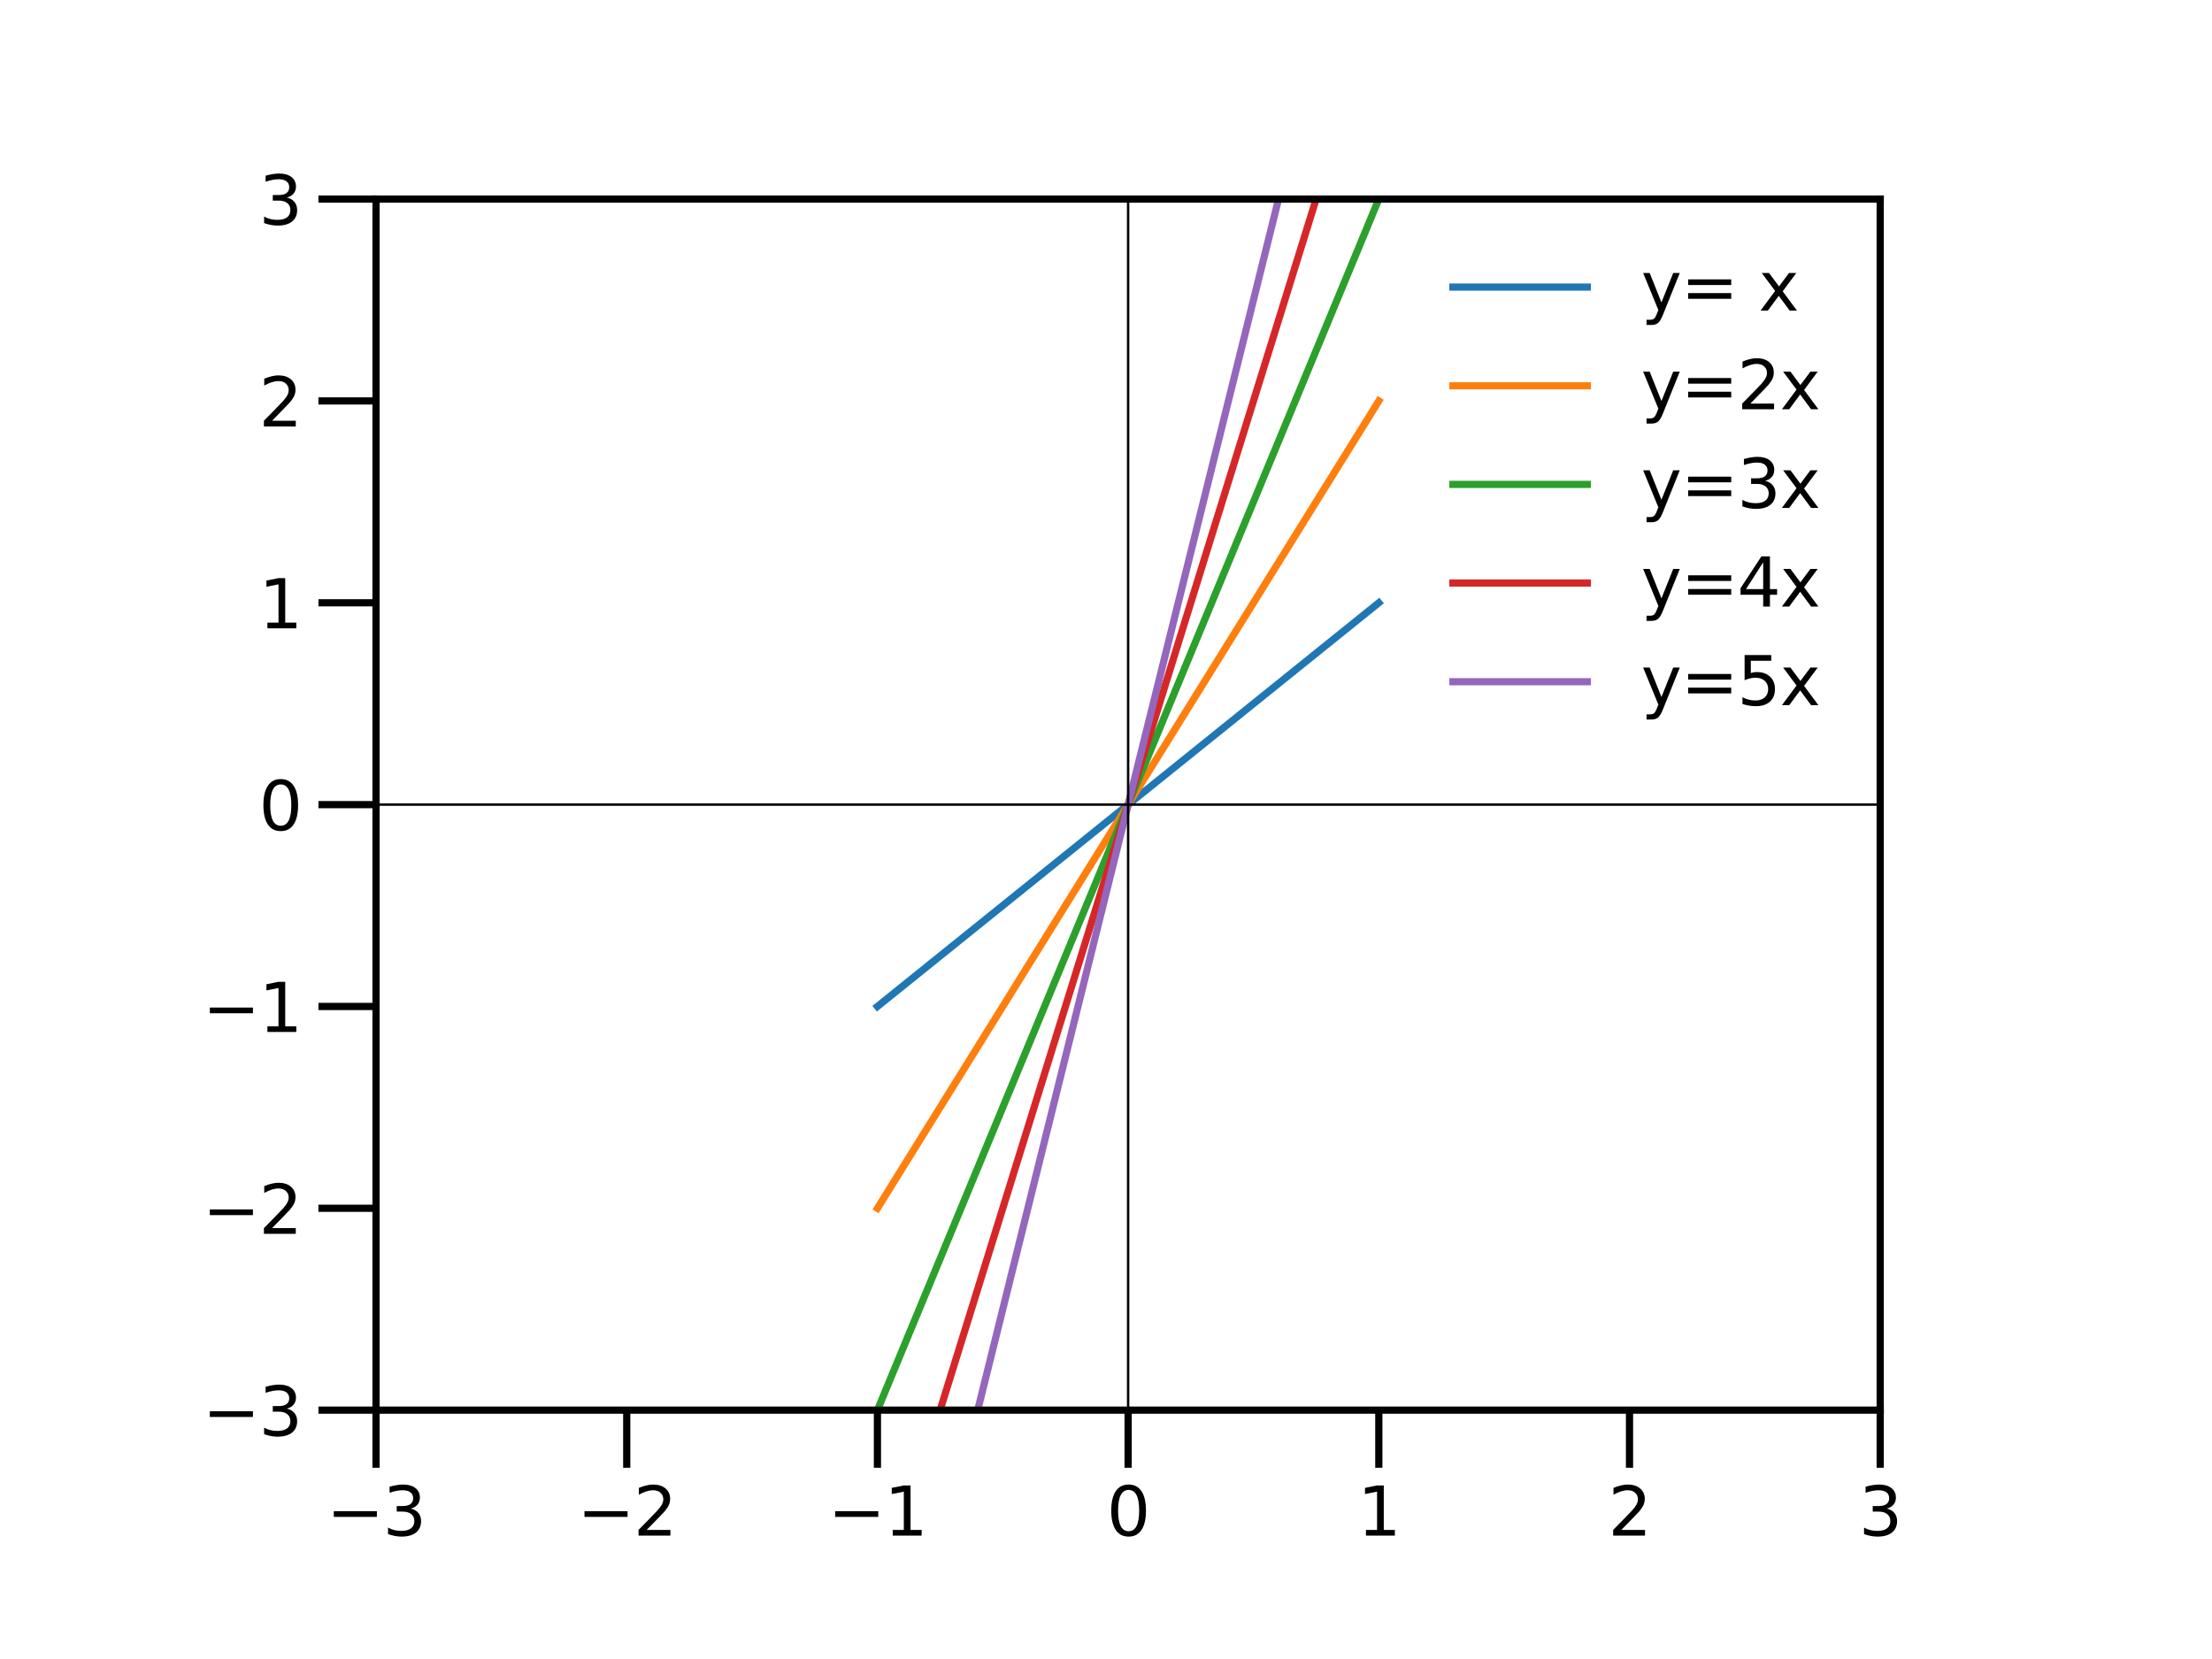 <?xml version="1.0" encoding="utf-8" standalone="no"?>
<!DOCTYPE svg PUBLIC "-//W3C//DTD SVG 1.1//EN"
  "http://www.w3.org/Graphics/SVG/1.1/DTD/svg11.dtd">
<svg xmlns:xlink="http://www.w3.org/1999/xlink" width="460.8pt" height="345.6pt" viewBox="0 0 460.8 345.6" xmlns="http://www.w3.org/2000/svg" version="1.1">
 <defs>
  <style type="text/css">*{stroke-linejoin: round; stroke-linecap: butt}</style>
 </defs>
 <g id="figure_1">
  <g id="patch_1">
   <path d="M 0 345.6 
L 460.8 345.6 
L 460.8 0 
L 0 0 
z
" style="fill: #ffffff"/>
  </g>
  <g id="axes_1">
   <g id="patch_2">
    <path d="M 78.336 293.76 
L 391.68 293.76 
L 391.68 41.472 
L 78.336 41.472 
z
" style="fill: #ffffff"/>
   </g>
   <g id="matplotlib.axis_1">
    <g id="xtick_1">
     <g id="line2d_1">
      <defs>
       <path id="m474b954af1" d="M 0 0 
L 0 12 
" style="stroke: #000000; stroke-width: 1.5"/>
      </defs>
      <g>
       <use xlink:href="#m474b954af1" x="78.336" y="293.76" style="stroke: #000000; stroke-width: 1.5"/>
      </g>
     </g>
     <g id="text_1">
      <!-- −3 -->
      <g transform="translate(68.016 319.898)scale(0.14 -0.14)">
       <defs>
        <path id="DejaVuSans-2212" d="M 678 2272 
L 4684 2272 
L 4684 1741 
L 678 1741 
L 678 2272 
z
" transform="scale(0.016)"/>
        <path id="DejaVuSans-33" d="M 2597 2516 
Q 3050 2419 3304 2112 
Q 3559 1806 3559 1356 
Q 3559 666 3084 287 
Q 2609 -91 1734 -91 
Q 1441 -91 1130 -33 
Q 819 25 488 141 
L 488 750 
Q 750 597 1062 519 
Q 1375 441 1716 441 
Q 2309 441 2620 675 
Q 2931 909 2931 1356 
Q 2931 1769 2642 2001 
Q 2353 2234 1838 2234 
L 1294 2234 
L 1294 2753 
L 1863 2753 
Q 2328 2753 2575 2939 
Q 2822 3125 2822 3475 
Q 2822 3834 2567 4026 
Q 2313 4219 1838 4219 
Q 1578 4219 1281 4162 
Q 984 4106 628 3988 
L 628 4550 
Q 988 4650 1302 4700 
Q 1616 4750 1894 4750 
Q 2613 4750 3031 4423 
Q 3450 4097 3450 3541 
Q 3450 3153 3228 2886 
Q 3006 2619 2597 2516 
z
" transform="scale(0.016)"/>
       </defs>
       <use xlink:href="#DejaVuSans-2212"/>
       <use xlink:href="#DejaVuSans-33" x="83.789"/>
      </g>
     </g>
    </g>
    <g id="xtick_2">
     <g id="line2d_2">
      <g>
       <use xlink:href="#m474b954af1" x="130.56" y="293.76" style="stroke: #000000; stroke-width: 1.5"/>
      </g>
     </g>
     <g id="text_2">
      <!-- −2 -->
      <g transform="translate(120.24 319.898)scale(0.14 -0.14)">
       <defs>
        <path id="DejaVuSans-32" d="M 1228 531 
L 3431 531 
L 3431 0 
L 469 0 
L 469 531 
Q 828 903 1448 1529 
Q 2069 2156 2228 2338 
Q 2531 2678 2651 2914 
Q 2772 3150 2772 3378 
Q 2772 3750 2511 3984 
Q 2250 4219 1831 4219 
Q 1534 4219 1204 4116 
Q 875 4013 500 3803 
L 500 4441 
Q 881 4594 1212 4672 
Q 1544 4750 1819 4750 
Q 2544 4750 2975 4387 
Q 3406 4025 3406 3419 
Q 3406 3131 3298 2873 
Q 3191 2616 2906 2266 
Q 2828 2175 2409 1742 
Q 1991 1309 1228 531 
z
" transform="scale(0.016)"/>
       </defs>
       <use xlink:href="#DejaVuSans-2212"/>
       <use xlink:href="#DejaVuSans-32" x="83.789"/>
      </g>
     </g>
    </g>
    <g id="xtick_3">
     <g id="line2d_3">
      <g>
       <use xlink:href="#m474b954af1" x="182.784" y="293.76" style="stroke: #000000; stroke-width: 1.5"/>
      </g>
     </g>
     <g id="text_3">
      <!-- −1 -->
      <g transform="translate(172.464 319.898)scale(0.14 -0.14)">
       <defs>
        <path id="DejaVuSans-31" d="M 794 531 
L 1825 531 
L 1825 4091 
L 703 3866 
L 703 4441 
L 1819 4666 
L 2450 4666 
L 2450 531 
L 3481 531 
L 3481 0 
L 794 0 
L 794 531 
z
" transform="scale(0.016)"/>
       </defs>
       <use xlink:href="#DejaVuSans-2212"/>
       <use xlink:href="#DejaVuSans-31" x="83.789"/>
      </g>
     </g>
    </g>
    <g id="xtick_4">
     <g id="line2d_4">
      <g>
       <use xlink:href="#m474b954af1" x="235.008" y="293.76" style="stroke: #000000; stroke-width: 1.5"/>
      </g>
     </g>
     <g id="text_4">
      <!-- 0 -->
      <g transform="translate(230.554 319.898)scale(0.14 -0.14)">
       <defs>
        <path id="DejaVuSans-30" d="M 2034 4250 
Q 1547 4250 1301 3770 
Q 1056 3291 1056 2328 
Q 1056 1369 1301 889 
Q 1547 409 2034 409 
Q 2525 409 2770 889 
Q 3016 1369 3016 2328 
Q 3016 3291 2770 3770 
Q 2525 4250 2034 4250 
z
M 2034 4750 
Q 2819 4750 3233 4129 
Q 3647 3509 3647 2328 
Q 3647 1150 3233 529 
Q 2819 -91 2034 -91 
Q 1250 -91 836 529 
Q 422 1150 422 2328 
Q 422 3509 836 4129 
Q 1250 4750 2034 4750 
z
" transform="scale(0.016)"/>
       </defs>
       <use xlink:href="#DejaVuSans-30"/>
      </g>
     </g>
    </g>
    <g id="xtick_5">
     <g id="line2d_5">
      <g>
       <use xlink:href="#m474b954af1" x="287.232" y="293.76" style="stroke: #000000; stroke-width: 1.5"/>
      </g>
     </g>
     <g id="text_5">
      <!-- 1 -->
      <g transform="translate(282.778 319.898)scale(0.14 -0.14)">
       <use xlink:href="#DejaVuSans-31"/>
      </g>
     </g>
    </g>
    <g id="xtick_6">
     <g id="line2d_6">
      <g>
       <use xlink:href="#m474b954af1" x="339.456" y="293.76" style="stroke: #000000; stroke-width: 1.5"/>
      </g>
     </g>
     <g id="text_6">
      <!-- 2 -->
      <g transform="translate(335.002 319.898)scale(0.14 -0.14)">
       <use xlink:href="#DejaVuSans-32"/>
      </g>
     </g>
    </g>
    <g id="xtick_7">
     <g id="line2d_7">
      <g>
       <use xlink:href="#m474b954af1" x="391.68" y="293.76" style="stroke: #000000; stroke-width: 1.5"/>
      </g>
     </g>
     <g id="text_7">
      <!-- 3 -->
      <g transform="translate(387.226 319.898)scale(0.14 -0.14)">
       <use xlink:href="#DejaVuSans-33"/>
      </g>
     </g>
    </g>
   </g>
   <g id="matplotlib.axis_2">
    <g id="ytick_1">
     <g id="line2d_8">
      <defs>
       <path id="m0deaca17e4" d="M 0 0 
L -12 0 
" style="stroke: #000000; stroke-width: 1.5"/>
      </defs>
      <g>
       <use xlink:href="#m0deaca17e4" x="78.336" y="293.76" style="stroke: #000000; stroke-width: 1.5"/>
      </g>
     </g>
     <g id="text_8">
      <!-- −3 -->
      <g transform="translate(42.197 299.079)scale(0.14 -0.14)">
       <use xlink:href="#DejaVuSans-2212"/>
       <use xlink:href="#DejaVuSans-33" x="83.789"/>
      </g>
     </g>
    </g>
    <g id="ytick_2">
     <g id="line2d_9">
      <g>
       <use xlink:href="#m0deaca17e4" x="78.336" y="251.712" style="stroke: #000000; stroke-width: 1.5"/>
      </g>
     </g>
     <g id="text_9">
      <!-- −2 -->
      <g transform="translate(42.197 257.031)scale(0.14 -0.14)">
       <use xlink:href="#DejaVuSans-2212"/>
       <use xlink:href="#DejaVuSans-32" x="83.789"/>
      </g>
     </g>
    </g>
    <g id="ytick_3">
     <g id="line2d_10">
      <g>
       <use xlink:href="#m0deaca17e4" x="78.336" y="209.664" style="stroke: #000000; stroke-width: 1.5"/>
      </g>
     </g>
     <g id="text_10">
      <!-- −1 -->
      <g transform="translate(42.197 214.983)scale(0.14 -0.14)">
       <use xlink:href="#DejaVuSans-2212"/>
       <use xlink:href="#DejaVuSans-31" x="83.789"/>
      </g>
     </g>
    </g>
    <g id="ytick_4">
     <g id="line2d_11">
      <g>
       <use xlink:href="#m0deaca17e4" x="78.336" y="167.616" style="stroke: #000000; stroke-width: 1.5"/>
      </g>
     </g>
     <g id="text_11">
      <!-- 0 -->
      <g transform="translate(53.928 172.935)scale(0.14 -0.14)">
       <use xlink:href="#DejaVuSans-30"/>
      </g>
     </g>
    </g>
    <g id="ytick_5">
     <g id="line2d_12">
      <g>
       <use xlink:href="#m0deaca17e4" x="78.336" y="125.568" style="stroke: #000000; stroke-width: 1.5"/>
      </g>
     </g>
     <g id="text_12">
      <!-- 1 -->
      <g transform="translate(53.928 130.887)scale(0.14 -0.14)">
       <use xlink:href="#DejaVuSans-31"/>
      </g>
     </g>
    </g>
    <g id="ytick_6">
     <g id="line2d_13">
      <g>
       <use xlink:href="#m0deaca17e4" x="78.336" y="83.52" style="stroke: #000000; stroke-width: 1.5"/>
      </g>
     </g>
     <g id="text_13">
      <!-- 2 -->
      <g transform="translate(53.928 88.839)scale(0.14 -0.14)">
       <use xlink:href="#DejaVuSans-32"/>
      </g>
     </g>
    </g>
    <g id="ytick_7">
     <g id="line2d_14">
      <g>
       <use xlink:href="#m0deaca17e4" x="78.336" y="41.472" style="stroke: #000000; stroke-width: 1.5"/>
      </g>
     </g>
     <g id="text_14">
      <!-- 3 -->
      <g transform="translate(53.928 46.791)scale(0.14 -0.14)">
       <use xlink:href="#DejaVuSans-33"/>
      </g>
     </g>
    </g>
   </g>
   <g id="line2d_15">
    <path d="M 182.784 209.664 
L 188.006 205.459 
L 193.229 201.254 
L 198.451 197.05 
L 203.674 192.845 
L 208.896 188.64 
L 214.118 184.435 
L 219.341 180.23 
L 224.563 176.026 
L 229.786 171.821 
L 235.008 167.616 
L 240.23 163.411 
L 245.453 159.206 
L 250.675 155.002 
L 255.898 150.797 
L 261.12 146.592 
L 266.342 142.387 
L 271.565 138.182 
L 276.787 133.978 
L 282.01 129.773 
L 287.232 125.568 
" clip-path="url(#p83afce3535)" style="fill: none; stroke: #1f77b4; stroke-width: 1.5; stroke-linecap: square"/>
   </g>
   <g id="line2d_16">
    <path d="M 182.784 251.712 
L 188.006 243.302 
L 193.229 234.893 
L 198.451 226.483 
L 203.674 218.074 
L 208.896 209.664 
L 214.118 201.254 
L 219.341 192.845 
L 224.563 184.435 
L 229.786 176.026 
L 235.008 167.616 
L 240.23 159.206 
L 245.453 150.797 
L 250.675 142.387 
L 255.898 133.978 
L 261.12 125.568 
L 266.342 117.158 
L 271.565 108.749 
L 276.787 100.339 
L 282.01 91.93 
L 287.232 83.52 
" clip-path="url(#p83afce3535)" style="fill: none; stroke: #ff7f0e; stroke-width: 1.5; stroke-linecap: square"/>
   </g>
   <g id="line2d_17">
    <path d="M 182.784 293.76 
L 188.006 281.146 
L 193.229 268.531 
L 198.451 255.917 
L 203.674 243.302 
L 208.896 230.688 
L 214.118 218.074 
L 219.341 205.459 
L 224.563 192.845 
L 229.786 180.23 
L 235.008 167.616 
L 240.23 155.002 
L 245.453 142.387 
L 250.675 129.773 
L 255.898 117.158 
L 261.12 104.544 
L 266.342 91.93 
L 271.565 79.315 
L 276.787 66.701 
L 282.01 54.086 
L 287.232 41.472 
" clip-path="url(#p83afce3535)" style="fill: none; stroke: #2ca02c; stroke-width: 1.5; stroke-linecap: square"/>
   </g>
   <g id="line2d_18">
    <path d="M 182.784 335.808 
L 188.006 318.989 
L 193.229 302.17 
L 198.451 285.35 
L 203.674 268.531 
L 208.896 251.712 
L 214.118 234.893 
L 219.341 218.074 
L 224.563 201.254 
L 229.786 184.435 
L 235.008 167.616 
L 240.23 150.797 
L 245.453 133.978 
L 250.675 117.158 
L 255.898 100.339 
L 261.12 83.52 
L 266.342 66.701 
L 271.565 49.882 
L 276.787 33.062 
L 282.01 16.243 
L 287.232 -0.576 
" clip-path="url(#p83afce3535)" style="fill: none; stroke: #d62728; stroke-width: 1.5; stroke-linecap: square"/>
   </g>
   <g id="line2d_19">
    <path d="M 190.548 346.6 
L 193.229 335.808 
L 198.451 314.784 
L 203.674 293.76 
L 208.896 272.736 
L 214.118 251.712 
L 219.341 230.688 
L 224.563 209.664 
L 229.786 188.64 
L 235.008 167.616 
L 240.23 146.592 
L 245.453 125.568 
L 250.675 104.544 
L 255.898 83.52 
L 261.12 62.496 
L 266.342 41.472 
L 271.565 20.448 
L 276.787 -0.576 
L 276.893 -1 
" clip-path="url(#p83afce3535)" style="fill: none; stroke: #9467bd; stroke-width: 1.5; stroke-linecap: square"/>
   </g>
   <g id="line2d_20">
    <path d="M 78.336 167.616 
L 391.68 167.616 
" clip-path="url(#p83afce3535)" style="fill: none; stroke: #000000; stroke-width: 0.5; stroke-linecap: square"/>
   </g>
   <g id="line2d_21">
    <path d="M 235.008 293.76 
L 235.008 41.472 
" clip-path="url(#p83afce3535)" style="fill: none; stroke: #000000; stroke-width: 0.5; stroke-linecap: square"/>
   </g>
   <g id="patch_3">
    <path d="M 78.336 293.76 
L 78.336 41.472 
" style="fill: none; stroke: #000000; stroke-width: 1.5; stroke-linejoin: miter; stroke-linecap: square"/>
   </g>
   <g id="patch_4">
    <path d="M 391.68 293.76 
L 391.68 41.472 
" style="fill: none; stroke: #000000; stroke-width: 1.5; stroke-linejoin: miter; stroke-linecap: square"/>
   </g>
   <g id="patch_5">
    <path d="M 78.336 293.76 
L 391.68 293.76 
" style="fill: none; stroke: #000000; stroke-width: 1.5; stroke-linejoin: miter; stroke-linecap: square"/>
   </g>
   <g id="patch_6">
    <path d="M 78.336 41.472 
L 391.68 41.472 
" style="fill: none; stroke: #000000; stroke-width: 1.5; stroke-linejoin: miter; stroke-linecap: square"/>
   </g>
   <g id="legend_1">
    <g id="patch_7">
     <path d="M 299.868 155.419 
L 381.88 155.419 
Q 384.68 155.419 384.68 152.619 
L 384.68 51.272 
Q 384.68 48.472 381.88 48.472 
L 299.868 48.472 
Q 297.068 48.472 297.068 51.272 
L 297.068 152.619 
Q 297.068 155.419 299.868 155.419 
L 299.868 155.419 
z
" style="fill: none; opacity: 0"/>
    </g>
    <g id="line2d_22">
     <path d="M 302.668 59.81 
L 316.668 59.81 
L 330.668 59.81 
" style="fill: none; stroke: #1f77b4; stroke-width: 1.5; stroke-linecap: square"/>
    </g>
    <g id="text_15">
     <!-- y= x -->
     <g transform="translate(341.868 64.71)scale(0.14 -0.14)">
      <defs>
       <path id="DejaVuSans-79" d="M 2059 -325 
Q 1816 -950 1584 -1140 
Q 1353 -1331 966 -1331 
L 506 -1331 
L 506 -850 
L 844 -850 
Q 1081 -850 1212 -737 
Q 1344 -625 1503 -206 
L 1606 56 
L 191 3500 
L 800 3500 
L 1894 763 
L 2988 3500 
L 3597 3500 
L 2059 -325 
z
" transform="scale(0.016)"/>
       <path id="DejaVuSans-3d" d="M 678 2906 
L 4684 2906 
L 4684 2381 
L 678 2381 
L 678 2906 
z
M 678 1631 
L 4684 1631 
L 4684 1100 
L 678 1100 
L 678 1631 
z
" transform="scale(0.016)"/>
       <path id="DejaVuSans-20" transform="scale(0.016)"/>
       <path id="DejaVuSans-78" d="M 3513 3500 
L 2247 1797 
L 3578 0 
L 2900 0 
L 1881 1375 
L 863 0 
L 184 0 
L 1544 1831 
L 300 3500 
L 978 3500 
L 1906 2253 
L 2834 3500 
L 3513 3500 
z
" transform="scale(0.016)"/>
      </defs>
      <use xlink:href="#DejaVuSans-79"/>
      <use xlink:href="#DejaVuSans-3d" x="59.18"/>
      <use xlink:href="#DejaVuSans-20" x="142.969"/>
      <use xlink:href="#DejaVuSans-78" x="174.756"/>
     </g>
    </g>
    <g id="line2d_23">
     <path d="M 302.668 80.359 
L 316.668 80.359 
L 330.668 80.359 
" style="fill: none; stroke: #ff7f0e; stroke-width: 1.5; stroke-linecap: square"/>
    </g>
    <g id="text_16">
     <!-- y=2x -->
     <g transform="translate(341.868 85.259)scale(0.14 -0.14)">
      <use xlink:href="#DejaVuSans-79"/>
      <use xlink:href="#DejaVuSans-3d" x="59.18"/>
      <use xlink:href="#DejaVuSans-32" x="142.969"/>
      <use xlink:href="#DejaVuSans-78" x="206.592"/>
     </g>
    </g>
    <g id="line2d_24">
     <path d="M 302.668 100.909 
L 316.668 100.909 
L 330.668 100.909 
" style="fill: none; stroke: #2ca02c; stroke-width: 1.5; stroke-linecap: square"/>
    </g>
    <g id="text_17">
     <!-- y=3x -->
     <g transform="translate(341.868 105.809)scale(0.14 -0.14)">
      <use xlink:href="#DejaVuSans-79"/>
      <use xlink:href="#DejaVuSans-3d" x="59.18"/>
      <use xlink:href="#DejaVuSans-33" x="142.969"/>
      <use xlink:href="#DejaVuSans-78" x="206.592"/>
     </g>
    </g>
    <g id="line2d_25">
     <path d="M 302.668 121.458 
L 316.668 121.458 
L 330.668 121.458 
" style="fill: none; stroke: #d62728; stroke-width: 1.5; stroke-linecap: square"/>
    </g>
    <g id="text_18">
     <!-- y=4x -->
     <g transform="translate(341.868 126.358)scale(0.14 -0.14)">
      <defs>
       <path id="DejaVuSans-34" d="M 2419 4116 
L 825 1625 
L 2419 1625 
L 2419 4116 
z
M 2253 4666 
L 3047 4666 
L 3047 1625 
L 3713 1625 
L 3713 1100 
L 3047 1100 
L 3047 0 
L 2419 0 
L 2419 1100 
L 313 1100 
L 313 1709 
L 2253 4666 
z
" transform="scale(0.016)"/>
      </defs>
      <use xlink:href="#DejaVuSans-79"/>
      <use xlink:href="#DejaVuSans-3d" x="59.18"/>
      <use xlink:href="#DejaVuSans-34" x="142.969"/>
      <use xlink:href="#DejaVuSans-78" x="206.592"/>
     </g>
    </g>
    <g id="line2d_26">
     <path d="M 302.668 142.007 
L 316.668 142.007 
L 330.668 142.007 
" style="fill: none; stroke: #9467bd; stroke-width: 1.5; stroke-linecap: square"/>
    </g>
    <g id="text_19">
     <!-- y=5x -->
     <g transform="translate(341.868 146.907)scale(0.14 -0.14)">
      <defs>
       <path id="DejaVuSans-35" d="M 691 4666 
L 3169 4666 
L 3169 4134 
L 1269 4134 
L 1269 2991 
Q 1406 3038 1543 3061 
Q 1681 3084 1819 3084 
Q 2600 3084 3056 2656 
Q 3513 2228 3513 1497 
Q 3513 744 3044 326 
Q 2575 -91 1722 -91 
Q 1428 -91 1123 -41 
Q 819 9 494 109 
L 494 744 
Q 775 591 1075 516 
Q 1375 441 1709 441 
Q 2250 441 2565 725 
Q 2881 1009 2881 1497 
Q 2881 1984 2565 2268 
Q 2250 2553 1709 2553 
Q 1456 2553 1204 2497 
Q 953 2441 691 2322 
L 691 4666 
z
" transform="scale(0.016)"/>
      </defs>
      <use xlink:href="#DejaVuSans-79"/>
      <use xlink:href="#DejaVuSans-3d" x="59.18"/>
      <use xlink:href="#DejaVuSans-35" x="142.969"/>
      <use xlink:href="#DejaVuSans-78" x="206.592"/>
     </g>
    </g>
   </g>
  </g>
 </g>
 <defs>
  <clipPath id="p83afce3535">
   <rect x="78.336" y="41.472" width="313.344" height="252.288"/>
  </clipPath>
 </defs>
</svg>
